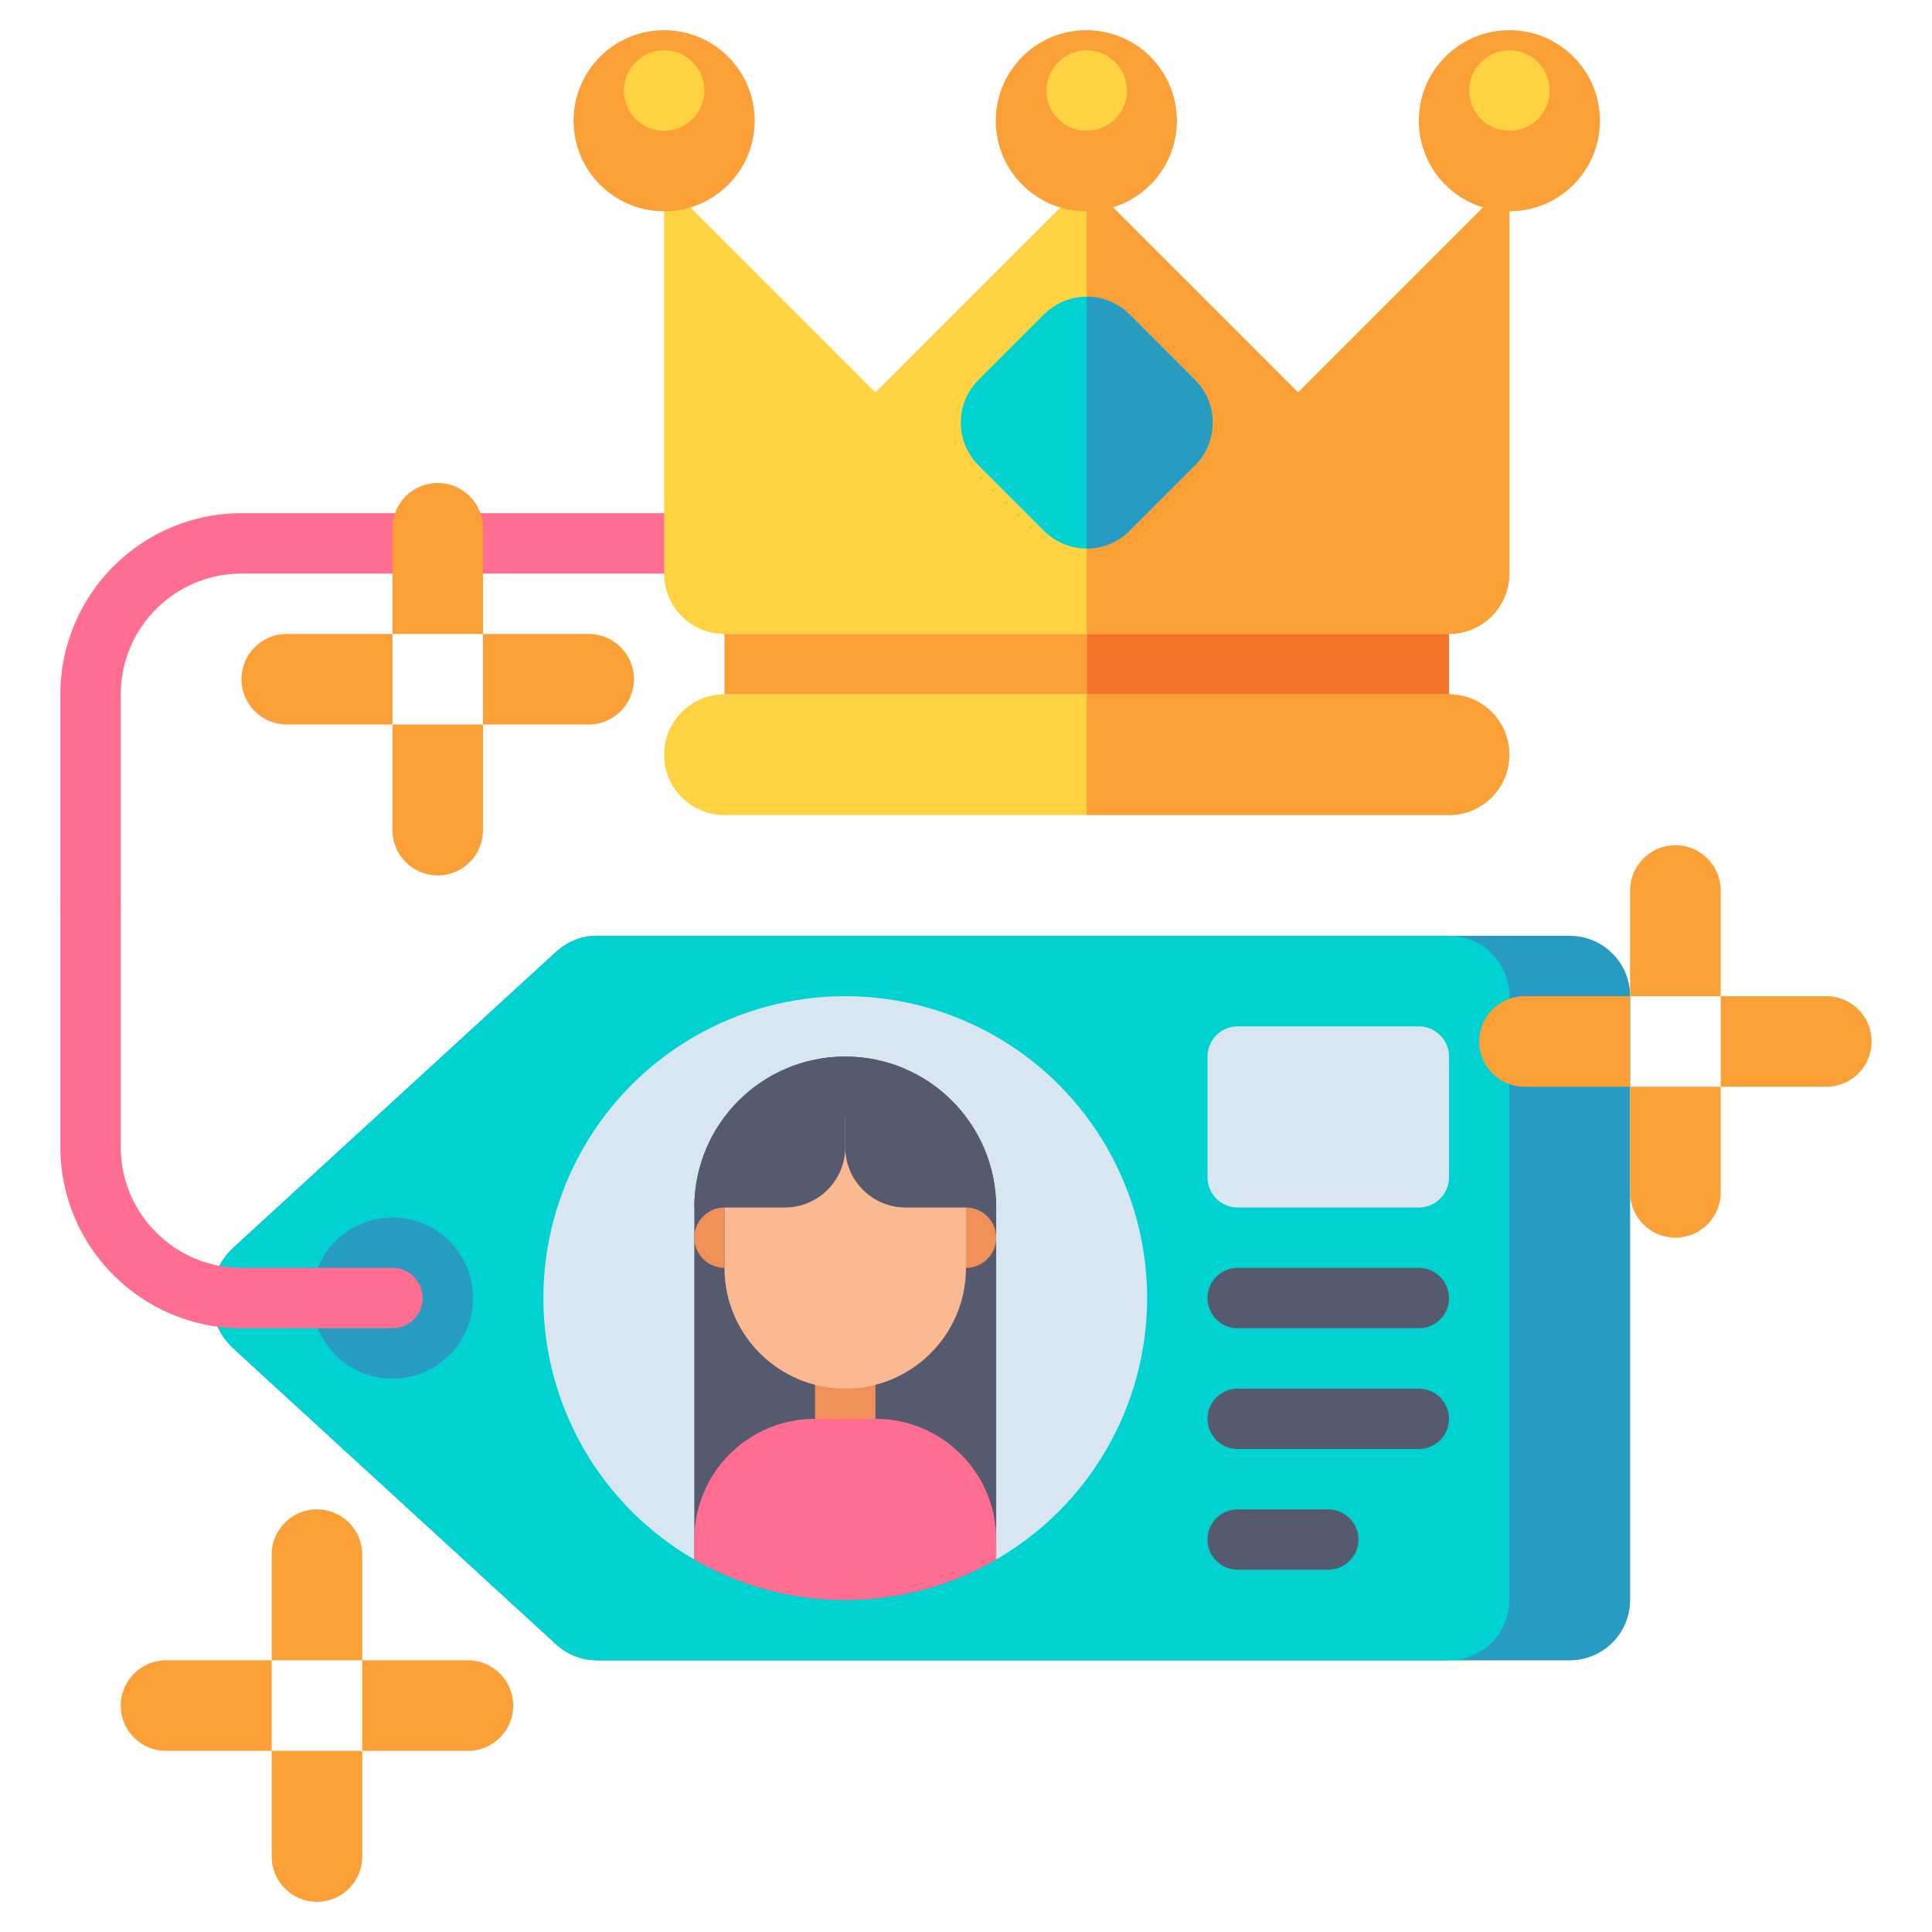 <?xml version="1.0" encoding="utf-8"?>
<!-- Generator: Adobe Illustrator 23.0.0, SVG Export Plug-In . SVG Version: 6.00 Build 0)  -->
<svg version="1.1" id="Layer_1" xmlns="http://www.w3.org/2000/svg" xmlns:xlink="http://www.w3.org/1999/xlink" x="0px" y="0px"
	 viewBox="0 0 512 512" style="enable-background:new 0 0 512 512;" xml:space="preserve">
<style type="text/css">
	.st0{fill:#463C4B;}
	.st1{fill:#555A6E;}
	.st2{fill:#289BC3;}
	.st3{fill:#00D2D2;}
	.st4{fill:#D7E6F0;}
	.st5{fill:#FF6E91;}
	.st6{fill:#6E7896;}
	.st7{fill:#FAA037;}
	.st8{fill:#E64178;}
	.st9{fill:#FAB991;}
	.st10{fill:#A5C3DC;}
	.st11{fill:#F0915A;}
	.st12{fill:#FFD241;}
	.st13{fill:#32283C;}
	.st14{fill:#E6E6EB;}
	.st15{fill:#466932;}
	.st16{fill:#78AF41;}
	.st17{fill:#F57328;}
	.st18{fill:#C8733C;}
</style>
<g>
	<g>
		<path class="st5" d="M24,248c-4.418,0-8-3.582-8-8v-56c0-26.467,21.533-48,48-48h112c4.418,0,8,3.582,8,8s-3.582,8-8,8H64
			c-17.645,0-32,14.355-32,32v56C32,244.418,28.418,248,24,248z"/>
	</g>
	<g>
		<g>
			<path class="st7" d="M128,168h-24v-28c0-6.627,5.373-12,12-12h0c6.627,0,12,5.373,12,12V168z"/>
		</g>
		<g>
			<path class="st7" d="M116,232L116,232c-6.627,0-12-5.373-12-12v-28h24v28C128,226.627,122.627,232,116,232z"/>
		</g>
		<g>
			<path class="st7" d="M104,168v24H76c-6.627,0-12-5.373-12-12v0c0-6.627,5.373-12,12-12H104z"/>
		</g>
		<g>
			<path class="st7" d="M168,180L168,180c0,6.627-5.373,12-12,12h-28v-24h28C162.627,168,168,173.372,168,180z"/>
		</g>
	</g>
	<g>
		<g>
			<path class="st12" d="M384,184H192c-8.837,0-16,7.163-16,16v0c0,8.837,7.163,16,16,16h192c8.837,0,16-7.163,16-16v0
				C400,191.163,392.837,184,384,184z"/>
		</g>
		<g>
			<path class="st12" d="M344,104l-56-56l-56,56l-56-56v104c0,8.837,7.163,16,16,16h192c8.837,0,16-7.163,16-16V48L344,104z"/>
		</g>
		<g>
			<path class="st7" d="M344,104l-56-56v120h96c8.837,0,16-7.164,16-16V48L344,104z"/>
		</g>
		<g>
			<path class="st7" d="M400,200L400,200c0,8.837-7.163,16-16,16h-96v-32h96C392.837,184,400,191.163,400,200z"/>
		</g>
		<g>
			<rect x="192" y="168" class="st7" width="96" height="16"/>
		</g>
		<g>
			<rect x="288" y="168" class="st17" width="96" height="16"/>
		</g>
		<g>
			<circle class="st7" cx="287.89" cy="32" r="24"/>
		</g>
		<g>
			<circle class="st7" cx="400" cy="32" r="24"/>
		</g>
		<g>
			<circle class="st7" cx="176" cy="32" r="24"/>
		</g>
		<g>
			<circle class="st12" cx="176" cy="24" r="10.667"/>
		</g>
		<g>
			<circle class="st12" cx="288" cy="24" r="10.667"/>
		</g>
		<g>
			<circle class="st12" cx="400" cy="24" r="10.667"/>
		</g>
		<g>
			<path class="st3" d="M276.686,83.314l-17.373,17.373c-6.248,6.248-6.248,16.379,0,22.627l17.373,17.373
				c6.248,6.248,16.379,6.248,22.627,0l17.373-17.373c6.248-6.248,6.248-16.379,0-22.627l-17.373-17.373
				C293.065,77.065,282.935,77.065,276.686,83.314z"/>
		</g>
		<g>
			<path class="st2" d="M316.686,100.686l-17.373-17.373c-3.124-3.124-7.219-4.686-11.314-4.686v66.745
				c4.095,0,8.189-1.562,11.314-4.686l17.373-17.373C322.935,117.065,322.935,106.935,316.686,100.686z"/>
		</g>
	</g>
	<g>
		<path class="st2" d="M158.224,440H416c8.837,0,16-7.163,16-16V264c0-8.837-7.163-16-16-16H158.224
			c-4.003,0-7.861,1.501-10.812,4.206l-85.515,78.389C58.139,334.039,56,338.902,56,344l0,0c0,5.098,2.139,9.961,5.897,13.406
			l85.515,78.389C150.363,438.499,154.221,440,158.224,440z"/>
	</g>
	<g>
		<path class="st3" d="M158.224,440H384c8.837,0,16-7.163,16-16V264c0-8.837-7.163-16-16-16H158.224
			c-4.003,0-7.861,1.501-10.812,4.206l-85.515,78.389C58.139,334.039,56,338.902,56,344l0,0c0,5.098,2.139,9.961,5.897,13.406
			l85.515,78.389C150.363,438.499,154.221,440,158.224,440z"/>
	</g>
	<g>
		<circle class="st2" cx="104" cy="344" r="21.333"/>
	</g>
	<g>
		<circle class="st4" cx="224" cy="344" r="80"/>
	</g>
	<g>
		<path class="st1" d="M184,413.271C195.77,420.082,209.423,424,224,424s28.23-3.918,40-10.729V320c0-22.091-17.909-40-40-40h0
			c-22.091,0-40,17.909-40,40V413.271z"/>
	</g>
	<g>
		<rect x="216" y="362.667" class="st11" width="16" height="21.333"/>
	</g>
	<g>
		<path class="st9" d="M224,368L224,368c-17.673,0-32-14.327-32-32v-16c0-13.255,10.745-24,24-24h16c13.255,0,24,10.745,24,24v16
			C256,353.673,241.673,368,224,368z"/>
	</g>
	<g>
		<path class="st1" d="M224,280L224,280c22.091,0,40,17.909,40,40v0h-24c-8.837,0-16-7.163-16-16L224,280z"/>
	</g>
	<g>
		<path class="st1" d="M224,280L224,280c-22.091,0-40,17.909-40,40v0h24c8.837,0,16-7.163,16-16L224,280z"/>
	</g>
	<g>
		<path class="st11" d="M256,336L256,336l0-16h0c4.418,0,8,3.582,8,8l0,0C264,332.418,260.418,336,256,336z"/>
	</g>
	<g>
		<path class="st11" d="M192,336L192,336l0-16h0c-4.418,0-8,3.582-8,8l0,0C184,332.418,187.582,336,192,336z"/>
	</g>
	<g>
		<path class="st5" d="M232,376h-16c-17.673,0-32,14.327-32,32v5.271C195.77,420.082,209.423,424,224,424s28.23-3.918,40-10.729V408
			C264,390.327,249.673,376,232,376z"/>
	</g>
	<g>
		<g>
			<path class="st4" d="M376,320h-48c-4.418,0-8-3.582-8-8v-32c0-4.418,3.582-8,8-8h48c4.418,0,8,3.582,8,8v32
				C384,316.418,380.418,320,376,320z"/>
		</g>
		<g>
			<path class="st1" d="M376,352h-48c-4.418,0-8-3.582-8-8l0,0c0-4.418,3.582-8,8-8h48c4.418,0,8,3.582,8,8l0,0
				C384,348.418,380.418,352,376,352z"/>
		</g>
		<g>
			<path class="st1" d="M376,384h-48c-4.418,0-8-3.582-8-8l0,0c0-4.418,3.582-8,8-8h48c4.418,0,8,3.582,8,8l0,0
				C384,380.418,380.418,384,376,384z"/>
		</g>
		<g>
			<path class="st1" d="M352,416h-24c-4.418,0-8-3.582-8-8l0,0c0-4.418,3.582-8,8-8h24c4.418,0,8,3.582,8,8l0,0
				C360,412.418,356.418,416,352,416z"/>
		</g>
	</g>
	<g>
		<path class="st5" d="M104,352H64c-26.467,0-48-21.533-48-48v-64c0-4.418,3.582-8,8-8s8,3.582,8,8v64c0,17.645,14.355,32,32,32h40
			c4.418,0,8,3.582,8,8S108.418,352,104,352z"/>
	</g>
	<g>
		<g>
			<path class="st7" d="M456,264h-24v-28c0-6.627,5.373-12,12-12h0c6.627,0,12,5.373,12,12V264z"/>
		</g>
		<g>
			<path class="st7" d="M444,328L444,328c-6.627,0-12-5.373-12-12v-28h24v28C456,322.627,450.627,328,444,328z"/>
		</g>
		<g>
			<path class="st7" d="M432,264v24h-28c-6.627,0-12-5.373-12-12v0c0-6.627,5.373-12,12-12H432z"/>
		</g>
		<g>
			<path class="st7" d="M496,276L496,276c0,6.627-5.373,12-12,12h-28v-24h28C490.627,264,496,269.372,496,276z"/>
		</g>
	</g>
	<g>
		<g>
			<path class="st7" d="M96,440H72v-28c0-6.627,5.373-12,12-12h0c6.627,0,12,5.373,12,12V440z"/>
		</g>
		<g>
			<path class="st7" d="M84,504L84,504c-6.627,0-12-5.373-12-12v-28h24v28C96,498.627,90.627,504,84,504z"/>
		</g>
		<g>
			<path class="st7" d="M72,440v24H44c-6.627,0-12-5.373-12-12v0c0-6.627,5.373-12,12-12H72z"/>
		</g>
		<g>
			<path class="st7" d="M136,452L136,452c0,6.627-5.373,12-12,12H96v-24h28C130.627,440,136,445.372,136,452z"/>
		</g>
	</g>
</g>
</svg>

